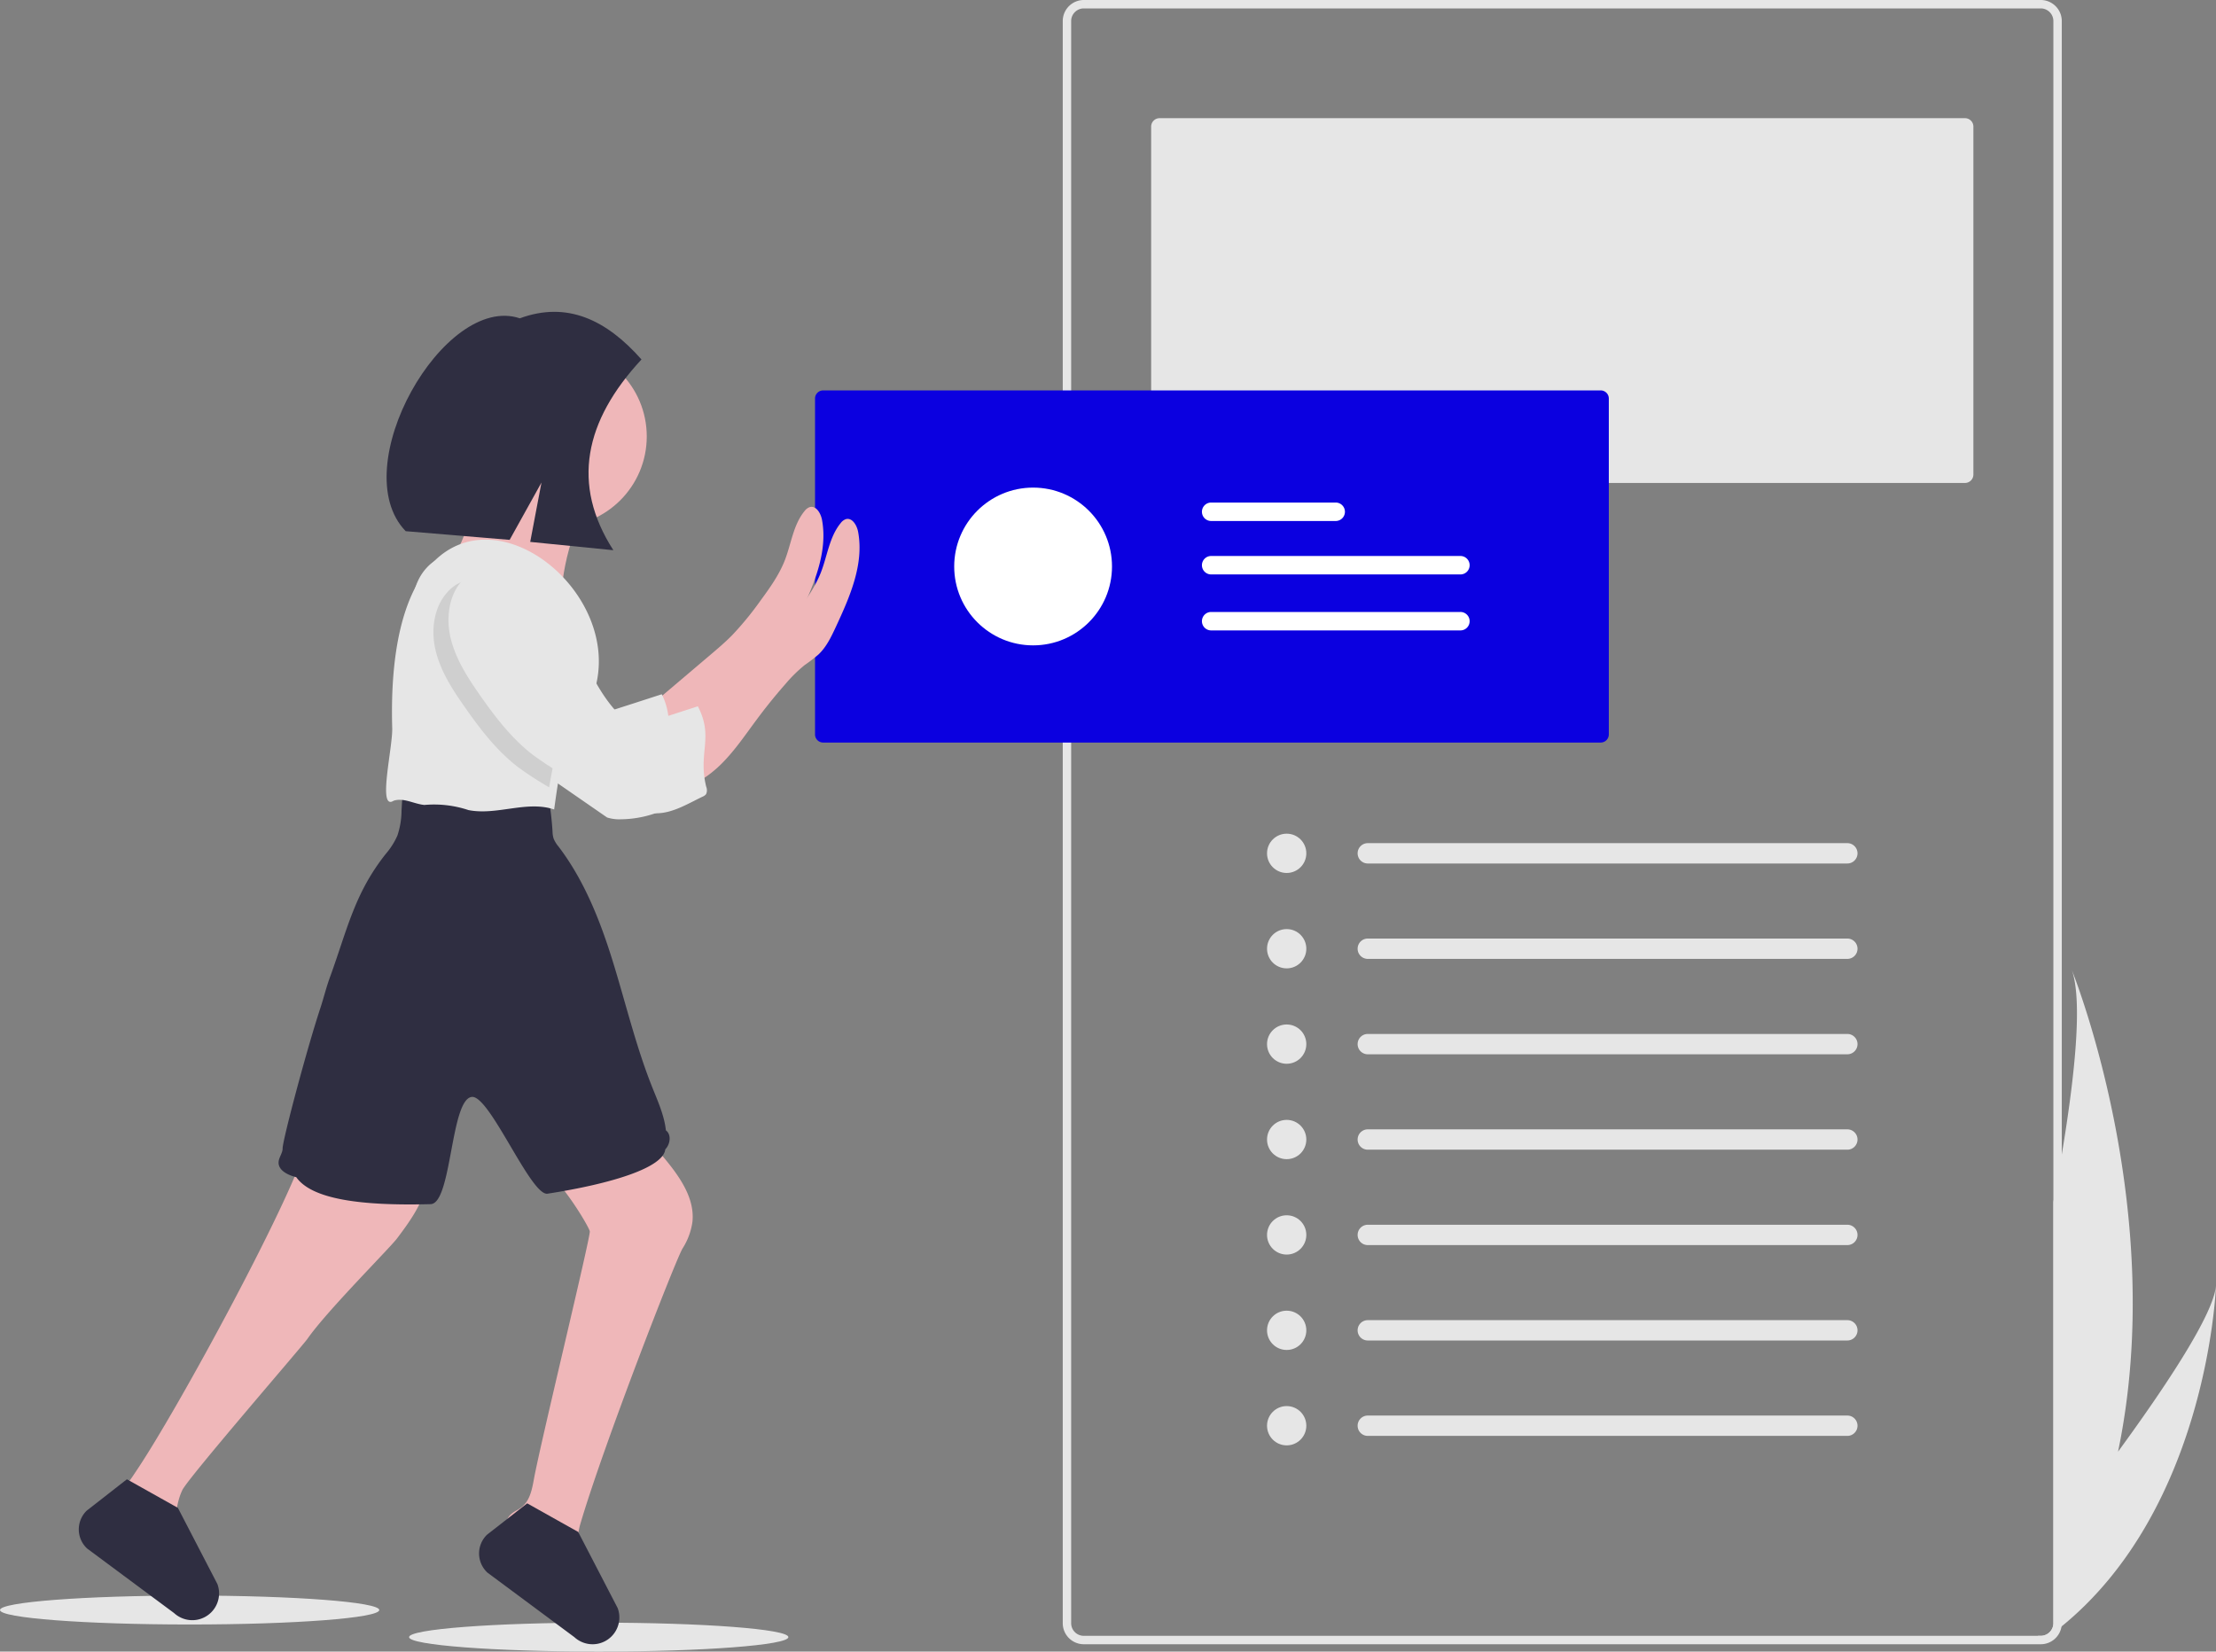 <svg id="bb61c743-ca18-43ba-937f-96e2ff3f6e25" data-name="Layer 1" xmlns="http://www.w3.org/2000/svg" width="817.963" height="609.716" viewBox="0 0 817.963 609.716"><rect x="0" y="0" width="817.963" height="609.716" fill="#808080" stroke="none"/><ellipse cx="70" cy="594.377" rx="70" ry="5.339" fill="#e6e6e6"/><ellipse cx="221" cy="604.377" rx="70" ry="5.339" fill="#e6e6e6"/><path d="M944.292,145.142H591.066a7.778,7.778,0,0,0-7.769,7.769V744.383a7.772,7.772,0,0,0,7.769,7.769H944.292a7.751,7.751,0,0,0,7.665-6.557,6.682,6.682,0,0,0,.104-1.212V152.911A7.778,7.778,0,0,0,944.292,145.142Zm4.661,599.241a4.662,4.662,0,0,1-4.661,4.661H591.066a4.662,4.662,0,0,1-4.661-4.661V152.911a4.668,4.668,0,0,1,4.661-4.661H944.292a4.668,4.668,0,0,1,4.661,4.661Z" transform="translate(-191.019 -145.142)" fill="#e6e6e6"/><path d="M619.034,188.772a3.111,3.111,0,0,0-3.108,3.108v128.446a3.111,3.111,0,0,0,3.108,3.108H916.324a3.111,3.111,0,0,0,3.108-3.108V191.88a3.111,3.111,0,0,0-3.108-3.108Z" transform="translate(-191.019 -145.142)" fill="#e6e6e6"/><path d="M494.859,289.272a3.003,3.003,0,0,0-3,3v124a3.003,3.003,0,0,0,3,3h287a3.003,3.003,0,0,0,3-3v-124a3.003,3.003,0,0,0-3-3Z" transform="translate(-191.019 -145.142)" fill="#0b00e0"/><path d="M348.777,577.292c.378,9.287-5.555,17.519-11.109,24.918-2.533,3.466-26.073,26.951-33.183,37.216-1.722,2.488-43.993,51.28-46.159,55.802a21.455,21.455,0,0,0-1.255,3.322c-1.266,4.333-1.322,8.998-1.211,13.62v3.233c.222,7.054.544,14.142,2.222,20.974.244 1.0.522,2.011.667,3.022a9.724,9.724,0,0,1-1.266-.989l-22.974-17.053-1.433-1.066c-1.466-4.244-2.855-8.532-4.421-12.72-.933-2.488.067-5.332,1.711-7.41a41.9,41.9,0,0,1,5.866-5.355,34.455,34.455,0,0,0,4.333-5.51c15.853-23.074,60.501-105.871,63.756-122.535a38.11,38.11,0,0,1,12.998-.167l22.918,3.044c2.477.333,5.188.789,6.799,2.688A8.374,8.374,0,0,1,348.777,577.292Z" transform="translate(-191.019 -145.142)" fill="#efb7b9"/><path d="M446.605,596.222a24.512,24.512,0,0,1-3.588,9.732c-2.355,3.588-29.406,73.166-37.816,101.894-1.544,5.277-.733,10.376-.9,12.142-.133,1.466-.255,2.933-.367,4.388-.156,1.811-.278,3.622-.411,5.421-.344,4.766-.644,9.776,1.366,14.109.789,1.711,1.977,3.188,2.5,4.899a9.694,9.694,0,0,1-2.155-1.511l-22.974-17.053a105.426,105.426,0,0,1-4.321-16.297c-.578-3.144-.855-6.754,1.111-9.165a4.332,4.332,0,0,1,.367-.422,10.104,10.104,0,0,1,2.133-1.533,17.759,17.759,0,0,0,2.044-1.311,7.7,7.7,0,0,0,1.311-1.311c1.889-2.333,2.566-5.61,3.133-8.687,2.222-12.598,21.041-89.896,20.685-91.807-.389-1.877-11.076-19.886-18.408-23.885a83.92,83.92,0,0,1,25.629-14.686,10.141,10.141,0,0,1,5.277-.9,8.743,8.743,0,0,1,2.733,1.111c5.032,2.822,8.887,7.265,12.576,11.709C442.028,579.747,447.527,587.612,446.605,596.222Z" transform="translate(-191.019 -145.142)" fill="#efb7b9"/><path d="M436.58,569.457c-.712,6.719-19.588,12.664-43.458,16.363-6.164.955-21.311-36.354-27.915-35.724-7.941.758-7.387,39.378-15.24,39.585-26.736.706-44.013-2.034-49.598-9.96-3.022-.733-6.666-2.466-6.521-5.555.1-1.766,1.5-3.333,1.489-5.066,0-3.022,8.765-36.105,13.931-51.802,1.289-3.899,2.222-7.899,3.677-11.754,6.288-17.375,8.987-30.706,20.474-45.17a27.019,27.019,0,0,0,4.288-6.766,29.495,29.495,0,0,0,1.522-9.143l.633-10.876c17.03-.8,33.572-.478,50.236,3.122a3.411,3.411,0,0,1,3.51,3.308l.001.025q.967,5.966,1.355,11.987a9.899,9.899,0,0,0,.378,2.622,10.875,10.875,0,0,0,1.8,2.966c9.643,12.642,15.553,27.773,20.219,42.926s8.376,30.728,14.242,45.548c2.022,5.11,4.666,10.854,5.199,16.331C438.913,563.991,438.446,567.535,436.58,569.457Z" transform="translate(-191.019 -145.142)" fill="#2f2e41"/><path d="M452.766,387.287c2.933-2.477,5.866-4.966,8.554-7.699a117.256,117.256,0,0,0,10.487-12.82c3.399-4.633,6.777-9.376,8.887-14.731,2.388-6.132,3.122-13.109,7.277-18.197a4.166,4.166,0,0,1,1.877-1.466c2.366-.744,4.133,2.222,4.588,4.677,2.222,12.02-3.077,24.018-8.232,35.105-1.7,3.655-3.477,7.41-6.421,10.176a60.206,60.206,0,0,1-5.055,3.877,52.917,52.917,0,0,0-7.154,7.043q-5.555,6.31-10.565,13.076c-4.144,5.555-8.032,11.376-12.942,16.275s-11.054,8.887-17.93,9.854c1.966-.267,1.322-11.809,1.111-13.264-.3-2.111-1.744-4.599-1.789-6.666-.056-2.533.978-2.9,3.066-4.677Z" transform="translate(-191.019 -145.142)" fill="#efb7b9"/><path d="M370.313,314.588s-6.666,33.328-14.442,38.882,42.215,12.22,42.215,12.22,1.111-26.662,14.442-38.882S370.313,314.588,370.313,314.588Z" transform="translate(-191.019 -145.142)" fill="#efb7b9"/><path d="M415.106,446.933a14.886,14.886,0,0,0,5.099.667,39.994,39.994,0,0,0,16.842-3.922,3.099,3.099,0,0,0,1.266-.911,3.399,3.399,0,0,0,.056-2.722c-3.133-12.665,2.911-27.029-3.088-38.605-6.521,2.122-13.675,4.444-20.197,6.51a7.388,7.388,0,0,1-3.155.533,6.666,6.666,0,0,1-3.399-1.855c-7.065-6.11-11.52-14.62-15.553-23.029s-7.988-17.086-14.342-23.929-12.298-10.465-21.585-9.476a13.931,13.931,0,0,0-8.532,4.555c-5.244,5.643-6.288,14.231-4.444,21.719s6.077,14.12,10.476,20.441c5.732,8.243,11.898,16.364,19.863,22.485a149.726,149.726,0,0,0,13.398,8.654" transform="translate(-191.019 -145.142)" fill="#e6e6e6"/><circle cx="205.401" cy="161.114" r="33.328" fill="#efb7b9"/><path d="M409.751,402.173c-10.019,11.814-12.137,26.908-14.187,41.804-10.065-3.411-21.219,2.311-31.639.222a40.053,40.053,0,0,0-16.264-1.888c-3.855-.368-7.676-2.789-11.354-1.556-6.113,3.872-.16-20.114-.523-27.085C332.581,296.078,427.96,353.284,409.751,402.173Z" transform="translate(-191.019 -145.142)" fill="#e6e6e6"/><path d="M466.097,391.731c2.933-2.477,5.866-4.966,8.554-7.699a117.259,117.259,0,0,0,10.487-12.82c3.399-4.633,6.777-9.376,8.887-14.731,2.388-6.132,3.122-13.109,7.277-18.197a4.166,4.166,0,0,1,1.877-1.466c2.366-.744,4.133,2.222,4.588,4.677,2.222,12.02-3.077,24.018-8.232,35.105-1.7,3.655-3.477,7.41-6.421,10.176a60.206,60.206,0,0,1-5.055,3.877,52.917,52.917,0,0,0-7.154,7.043q-5.555,6.31-10.565,13.076c-4.144,5.555-8.032,11.376-12.942,16.275s-11.054,8.887-17.93,9.854c1.966-.267,1.322-11.809,1.111-13.264-.3-2.111-1.744-4.599-1.789-6.666-.056-2.533.978-2.9,3.066-4.677Z" transform="translate(-191.019 -145.142)" fill="#efb7b9"/><path d="M406.418,403.284l-.078.144c-1.922,3.566-4.799,6.566-6.777,10.121-2.222,4.022-3.255,8.61-4.144,13.131q-.922,4.555-1.7,9.121a122.522,122.522,0,0,1-11.554-7.521c-7.965-6.121-14.131-14.242-19.863-22.496-4.444-6.321-8.665-12.953-10.476-20.43s-.755-16.075,4.444-21.719a13.953,13.953,0,0,1,8.532-4.566c9.287-.989,15.153,2.6,21.508,9.432s10.287,15.553,14.342,23.929C402.452,396.063,404.297,399.785,406.418,403.284Z" transform="translate(-191.019 -145.142)" opacity="0.1" style="isolation:isolate"/><path d="M370.38,354.637a13.931,13.931,0,0,0-8.532,4.555c-5.244,5.643-6.288,14.231-4.444,21.719s6.077,14.12,10.476,20.441c5.732,8.243,11.898,16.364,19.863,22.485a149.73,149.73,0,0,0,13.398,8.654c7.671,4.725,15.043,3.254,22.074,8.887a18.552,18.552,0,0,0,5.221,3.333,14.886,14.886,0,0,0,5.099.667c5.833-.063,11.581-3.624,16.842-6.143a3.099,3.099,0,0,0,1.266-.911,3.399,3.399,0,0,0,.056-2.722c-3.133-12.665,2.911-18.141-3.088-29.717-6.521,2.122-13.675,4.444-20.197,6.51a7.388,7.388,0,0,1-3.155.533,6.666,6.666,0,0,1-3.399-1.855c-7.065-6.11-11.52-14.62-15.553-23.029s-7.988-17.086-14.342-23.929S379.667,353.648,370.38,354.637Z" transform="translate(-191.019 -145.142)" fill="#e6e6e6"/><path d="M416.788,749.207a9.874,9.874,0,0,1-11.62,1.822,9.694,9.694,0,0,1-2.155-1.511l-22.974-17.053-9.11-6.765a9.643,9.643,0,0,1-.144-13.987l6.043-4.71,2.5-1.955,3.355-2.622,2.933-2.288,18.819,10.554.322.622,14.242,27.462A9.901,9.901,0,0,1,416.788,749.207Z" transform="translate(-191.019 -145.142)" fill="#2f2e41"/><path d="M269.035,740.32a9.874,9.874,0,0,1-11.62,1.822c-.3-.156-.6-.333-.889-.522a9.724,9.724,0,0,1-1.266-.989l-22.974-17.053-1.433-1.066-7.676-5.699a9.643,9.643,0,0,1-.144-13.987l6.043-4.71,2.5-1.955,3.355-2.622,2.933-2.288.478.267,16.508,9.254,1.833,1.033.322.622,14.242,27.462A9.901,9.901,0,0,1,269.035,740.32Z" transform="translate(-191.019 -145.142)" fill="#2f2e41"/><path d="M427.799,277.846c-12.905-14.622-27.456-21.615-44.902-15.194-27.992-9.395-64.787,55.173-42.13,78.59l38.371,3.199,11.749-21.156-4.158,21.914,30.692,3.063C401.764,323.918,406.787,300.517,427.799,277.846Z" transform="translate(-191.019 -145.142)" fill="#2f2e41"/><circle cx="381.335" cy="209.13" r="29.121" fill="#fff"/><path id="b7967eb0-3852-4b4e-922e-fc5c5c10b32f" data-name="Path 40" d="M638.079,350.397a3.405,3.405,0,0,0,0,6.81h91.946a3.405,3.405,0,0,0,.112-6.81q-.056-.001-.112,0Z" transform="translate(-191.019 -145.142)" fill="#fff"/><path id="ad32ad83-e01c-4d2e-9894-1e4be88f9c53" data-name="Path 40" d="M638.079,330.67a3.405,3.405,0,0,0,0,6.81H683.994a3.405,3.405,0,0,0,.112-6.81q-.056-.001-.112,0Z" transform="translate(-191.019 -145.142)" fill="#fff"/><path id="b8c03661-e17a-4fab-8534-eccbef804c4d" data-name="Path 40" d="M638.079,371.064a3.405,3.405,0,0,0,0,6.81h91.946a3.405,3.405,0,1,0,.112-6.81q-.056-.001-.112,0Z" transform="translate(-191.019 -145.142)" fill="#fff"/><circle cx="474.934" cy="315.024" r="7.251" fill="#e6e6e6"/><path id="b77325d6-50dc-43c0-8216-f2a1d6b85c22" data-name="Path 40" d="M695.835,456.411a3.755,3.755,0,0,0,0,7.509H872.84a3.755,3.755,0,0,0,.123-7.509q-.062-.001-.123,0Z" transform="translate(-191.019 -145.142)" fill="#e6e6e6"/><circle cx="474.934" cy="350.243" r="7.251" fill="#e6e6e6"/><path id="e824ced5-faa4-4682-b917-364e7ee8d226" data-name="Path 40" d="M695.835,491.63a3.755,3.755,0,0,0,0,7.509H872.84a3.755,3.755,0,0,0,.123-7.509q-.062-.001-.123,0Z" transform="translate(-191.019 -145.142)" fill="#e6e6e6"/><circle cx="474.934" cy="385.462" r="7.251" fill="#e6e6e6"/><path id="bbf5fbba-a419-4277-8479-b5449b0fda76" data-name="Path 40" d="M695.835,526.849a3.755,3.755,0,0,0,0,7.509H872.84a3.755,3.755,0,0,0,.123-7.509q-.062-.001-.123,0Z" transform="translate(-191.019 -145.142)" fill="#e6e6e6"/><circle cx="474.934" cy="420.681" r="7.251" fill="#e6e6e6"/><path id="aac1deb1-7452-4c7b-a77e-b2a8d40303c2" data-name="Path 40" d="M695.835,562.068a3.755,3.755,0,0,0,0,7.509H872.84a3.755,3.755,0,1,0,.123-7.509q-.062-.001-.123,0Z" transform="translate(-191.019 -145.142)" fill="#e6e6e6"/><circle cx="474.934" cy="455.9" r="7.251" fill="#e6e6e6"/><path id="a9b6ff26-3939-4f3a-ae63-2579aa7f3255" data-name="Path 40" d="M695.835,597.287a3.755,3.755,0,0,0,0,7.509H872.84a3.755,3.755,0,0,0,.123-7.509q-.062-.001-.123,0Z" transform="translate(-191.019 -145.142)" fill="#e6e6e6"/><circle cx="474.934" cy="491.119" r="7.251" fill="#e6e6e6"/><path id="aecc0378-d450-4bc8-9586-b48de5acca36" data-name="Path 40" d="M695.835,632.506a3.755,3.755,0,0,0,0,7.509H872.84a3.755,3.755,0,0,0,.123-7.509q-.062-.001-.123,0Z" transform="translate(-191.019 -145.142)" fill="#e6e6e6"/><circle cx="474.934" cy="526.338" r="7.251" fill="#e6e6e6"/><path id="f8010015-3a79-4c4e-95e1-7b3292a2fa58" data-name="Path 40" d="M695.835,667.725a3.755,3.755,0,0,0,0,7.509H872.84a3.755,3.755,0,0,0,.123-7.509q-.062-.001-.123,0Z" transform="translate(-191.019 -145.142)" fill="#e6e6e6"/><path d="M1008.981,619.759c-.155,3.822-4.019,82.723-57.024,125.835q-3.325,2.704-6.909,5.21l-1.802-1.761h1.046a4.662,4.662,0,0,0,4.661-4.661v-155.523c1.108-5.967,2.155-11.829,3.108-17.537,5.169-31.024,7.562-57.231,3.688-68.118,1.678,4.206,35.364,90.223,17.071,177.866C990.937,656.263,1008.132,630.221,1008.981,619.759Z" transform="translate(-191.019 -145.142)" fill="#e6e6e6"/></svg>